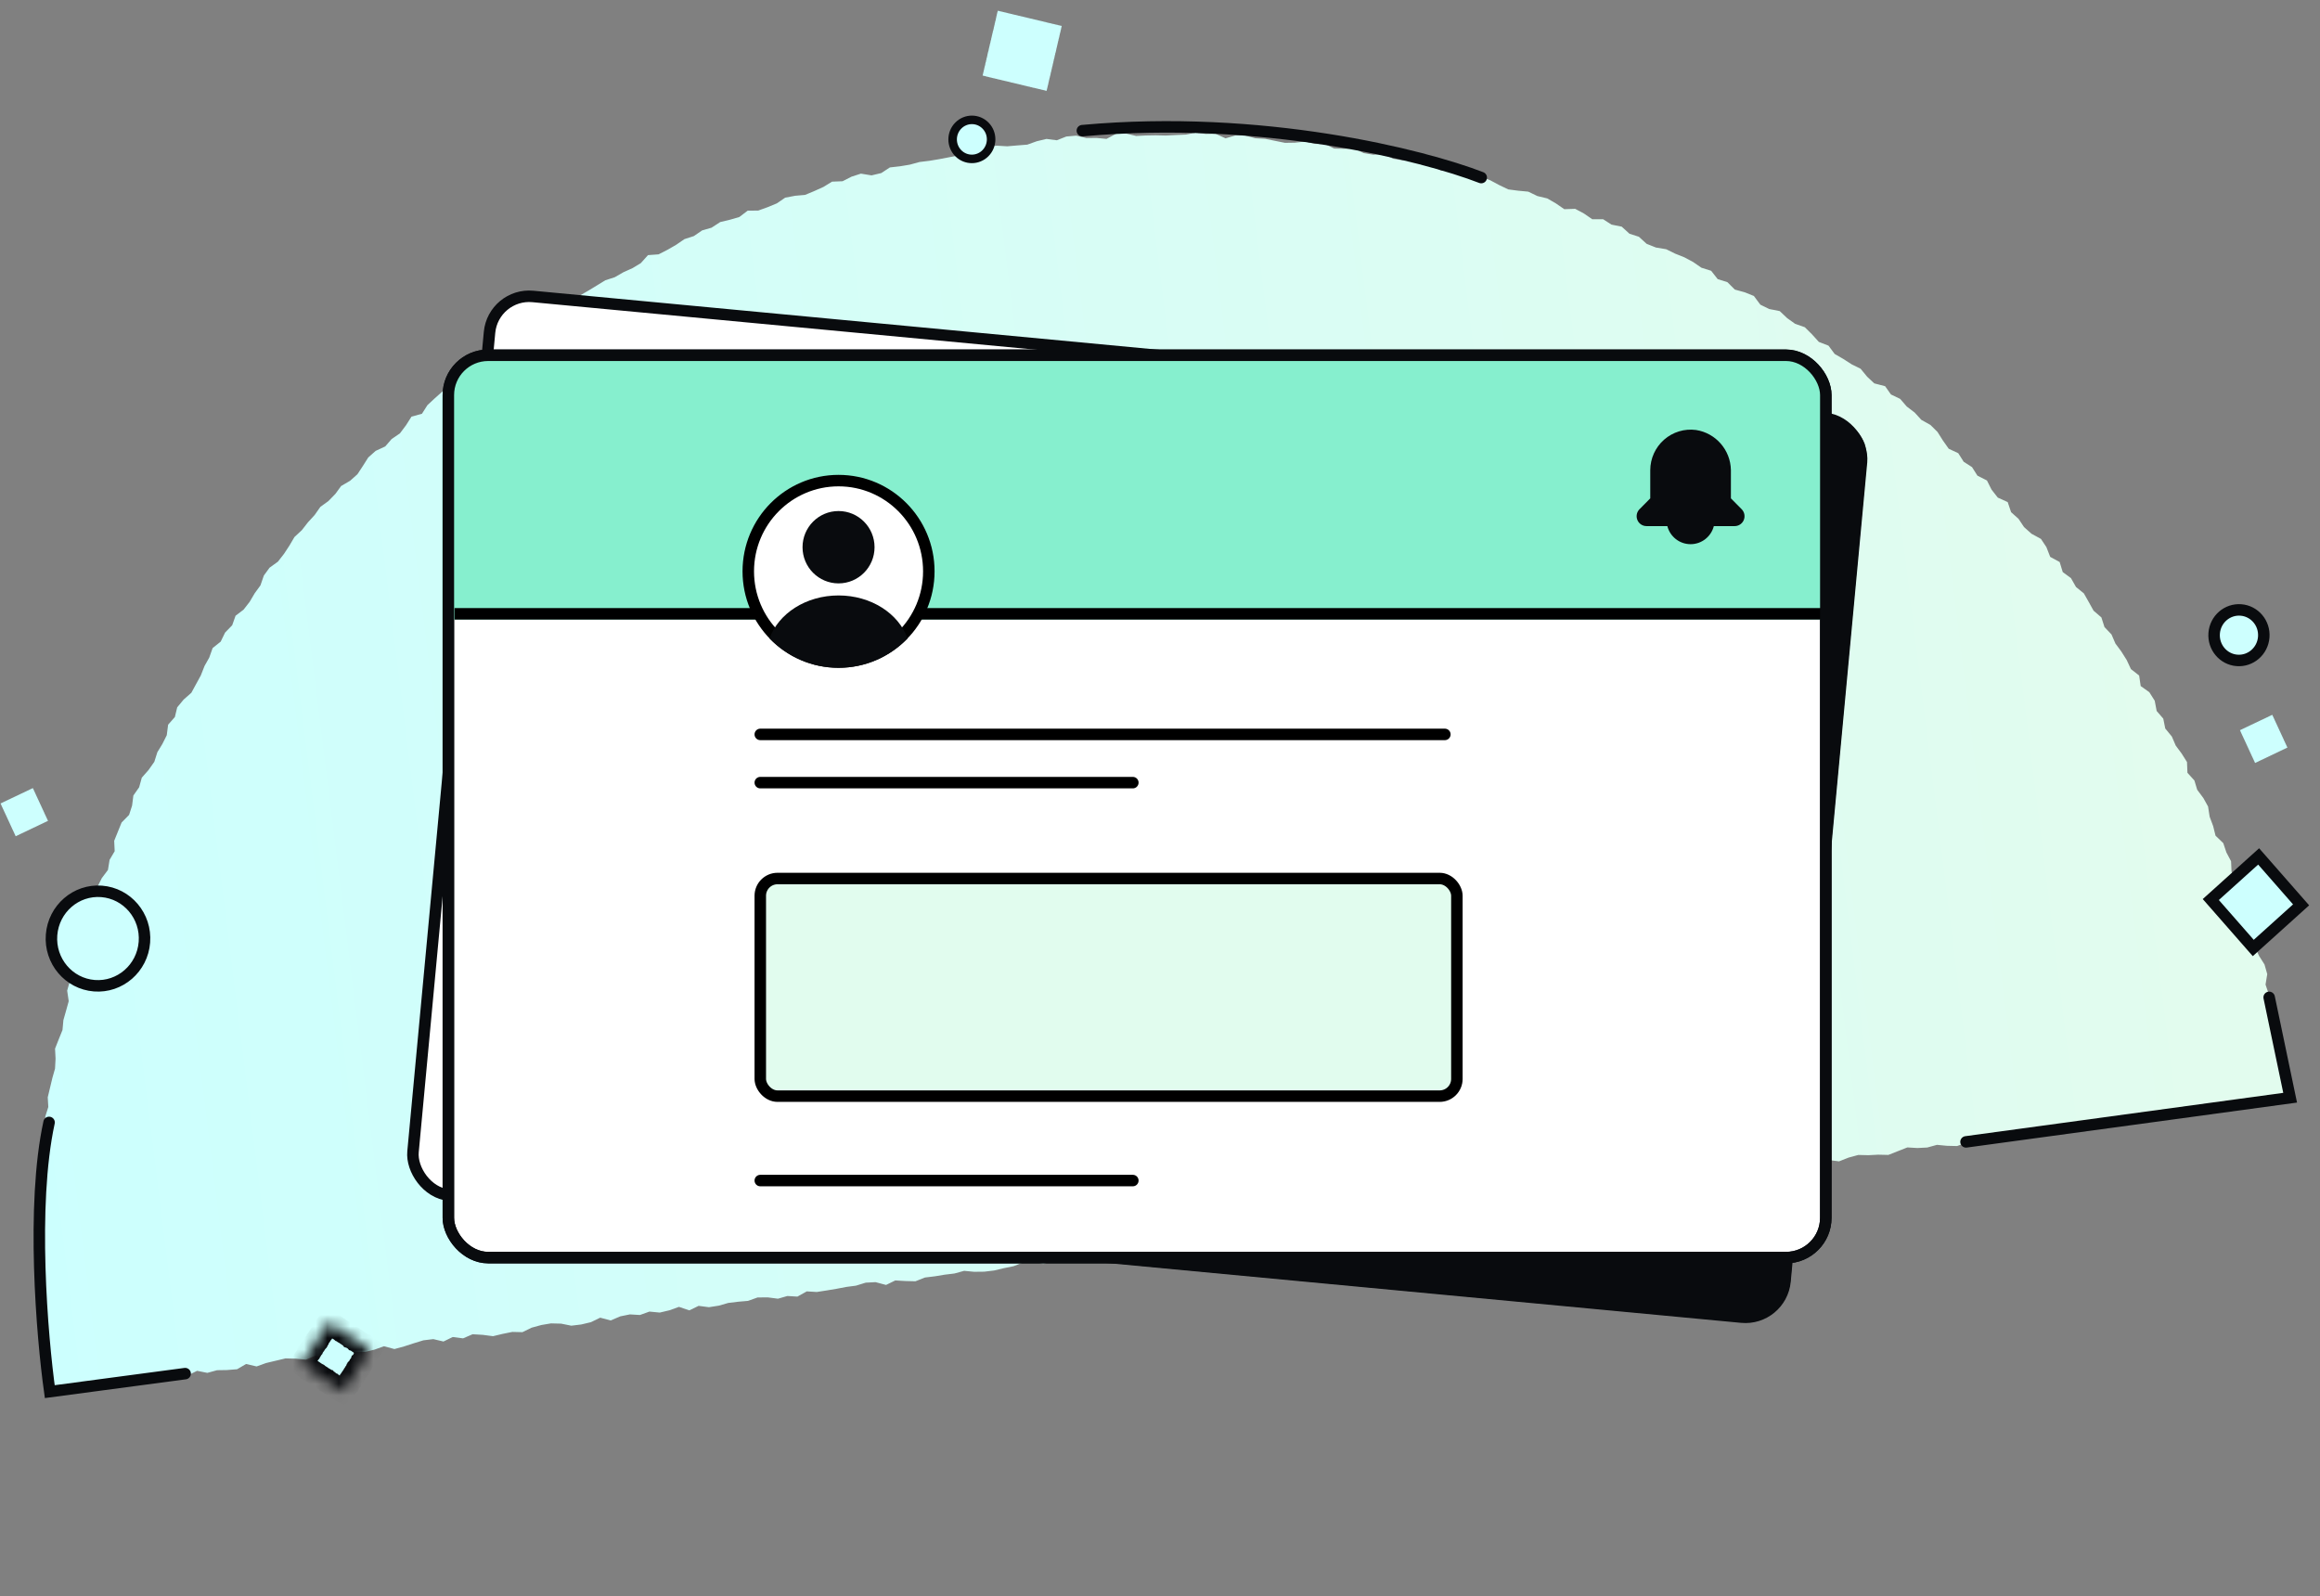 <svg width="202" height="139" viewBox="0 0 202 139" fill="none" xmlns="http://www.w3.org/2000/svg">
<rect x="0" y="0" width="202" height="139" fill="#808080" stroke="none"/>
<path d="M4.331 120.99L3.976 120.323L4.248 119.426L4.168 118.577L3.929 117.738L3.624 116.921L3.8 116.043L3.468 115.192L3.547 114.332L3.687 113.48L3.514 112.618L3.496 111.777L3.667 110.929L3.653 110.057L3.414 109.218L3.559 108.336L3.664 107.511L3.65 106.639L3.477 105.777L3.617 104.925L3.506 104.072L3.492 103.2L3.725 102.36L3.8 101.531L3.693 100.647L3.926 99.807L3.722 98.942L3.987 98.106L3.941 97.23L4.206 96.395L4.157 95.549L4.359 94.705L4.561 93.862L4.791 93.053L4.838 92.189L4.793 91.313L5.12 90.485L5.442 89.688L5.52 88.828L5.75 88.019L5.983 87.18L5.849 86.261L6.079 85.452L6.676 84.722L6.785 83.866L6.775 82.963L6.942 82.146L7.509 81.412L7.378 80.463L8.003 79.767L7.992 78.865L8.404 78.11L8.486 77.22L8.866 76.462L9.398 75.754L9.542 74.871L9.985 74.121L9.943 73.215L10.265 72.418L10.588 71.621L11.239 70.96L11.5 70.154L11.613 69.268L12.114 68.556L12.347 67.717L12.936 67.048L13.437 66.336L13.701 65.5L14.139 64.781L14.52 64.022L14.637 63.105L15.226 62.436L15.429 61.593L15.987 60.919L16.662 60.324L17.073 59.569L17.484 58.815L17.811 57.987L18.218 57.264L18.514 56.432L19.215 55.871L19.599 55.082L20.216 54.447L20.511 53.616L21.209 53.085L21.736 52.408L22.178 51.658L22.675 50.977L22.974 50.114L23.471 49.433L24.199 48.907L24.726 48.23L25.196 47.514L25.638 46.763L26.282 46.164L26.809 45.486L27.394 44.848L27.895 44.136L28.588 43.636L29.205 43.002L29.701 42.321L30.484 41.863L31.123 41.294L31.593 40.578L32.066 39.832L32.706 39.263L33.542 38.874L34.097 38.232L34.821 37.736L35.353 37.028L35.826 36.282L36.74 36.028L37.213 35.282L37.857 34.682L38.496 34.113L39.275 33.686L40.05 33.289L40.662 32.686L41.302 32.116L41.833 31.409L42.743 31.185L43.305 30.482L43.891 29.843L44.801 29.62L45.549 29.189L46.188 28.62L46.936 28.189L47.66 27.693L48.327 27.158L49.021 26.658L49.687 26.123L50.493 25.731L51.241 25.3L51.958 24.865L52.709 24.404L53.53 24.138L54.278 23.707L55.08 23.345L55.797 22.91L56.421 22.215L57.342 22.148L58.117 21.752L58.865 21.321L59.589 20.825L60.41 20.559L61.135 20.063L61.952 19.828L62.708 19.336L63.552 19.135L64.369 18.899L65.102 18.342L66.015 18.337L66.84 18.04L67.638 17.709L68.363 17.213L69.234 17.047L70.094 16.972L70.891 16.641L71.693 16.279L72.445 15.818L73.362 15.782L74.137 15.386L74.958 15.12L75.883 15.271L76.728 15.071L77.483 14.579L78.378 14.477L79.214 14.338L80.062 14.107L80.925 14.001L81.762 13.862L82.633 13.695L83.474 13.525L84.314 13.355L85.177 13.25L85.968 12.731L86.823 12.687L87.698 12.739L88.558 12.665L89.448 12.594L90.273 12.298L91.117 12.097L92.015 12.214L92.844 11.887L93.704 11.812L94.59 12.021L95.473 12.011L96.344 12.094L97.188 11.644L98.04 11.631L98.926 11.84L99.782 11.796L100.633 11.782L101.512 11.803L102.368 11.759L103.254 11.72L104.126 11.553L104.993 11.666L105.844 11.653L106.707 12.045L107.59 11.787L108.438 11.804L109.289 12.039L110.164 12.091L111.023 12.265L111.882 12.439L112.734 12.426L113.629 12.325L114.484 12.529L115.363 12.55L116.163 12.934L117.042 12.956L117.925 12.946L118.726 13.33L119.589 13.474L120.479 13.403L121.276 13.818L122.139 13.961L123.014 14.013L123.885 14.095L124.694 14.418L125.487 14.863L126.416 14.736L127.178 15.177L128.03 15.412L128.947 15.376L129.756 15.699L130.522 16.109L131.323 16.493L132.19 16.606L133.06 16.688L133.861 17.072L134.717 17.277L135.479 17.718L136.202 18.216L137.15 18.184L137.916 18.595L138.64 19.093L139.584 19.091L140.311 19.559L141.202 19.737L141.878 20.354L142.695 20.615L143.371 21.232L144.18 21.554L145.074 21.702L145.844 22.082L146.653 22.405L147.419 22.815L148.142 23.313L148.989 23.579L149.557 24.305L150.405 24.571L151.047 25.214L151.898 25.449L152.707 25.772L153.271 26.529L154.041 26.909L154.962 27.091L155.608 27.703L156.3 28.198L157.143 28.494L157.758 29.102L158.365 29.772L159.205 30.099L159.742 30.821L160.504 31.262L161.231 31.73L162.001 32.11L162.573 32.806L163.192 33.383L164.136 33.63L164.642 34.349L165.443 34.733L166.019 35.398L166.707 35.923L167.287 36.558L168.08 37.003L168.695 37.611L169.166 38.356L169.672 39.075L170.504 39.463L170.975 40.208L171.702 40.675L172.174 41.42L173.002 41.839L173.403 42.637L173.944 43.329L174.807 43.721L175.104 44.599L175.753 45.18L176.229 45.895L176.878 46.476L177.702 46.926L178.177 47.64L178.509 48.491L179.333 48.94L179.599 49.814L180.319 50.343L180.755 51.114L181.439 51.669L181.876 52.441L182.285 53.178L182.966 53.764L183.236 54.607L183.846 55.245L184.186 56.035L184.696 56.723L185.167 57.468L185.538 58.263L186.253 58.822L186.388 59.74L187.138 60.273L187.609 61.018L187.778 61.91L188.354 62.576L188.527 63.437L189.099 64.133L189.439 64.923L189.949 65.611L190.42 66.356L190.458 67.293L191.065 67.963L191.308 68.771L191.845 69.493L192.254 70.23L192.392 71.118L192.697 71.935L192.905 72.77L193.578 73.417L193.851 74.23L194.257 74.997L194.298 75.903L194.669 76.698L195.175 77.416L195.286 78.269L195.494 79.105L195.702 79.939L196.138 80.711L196.346 81.546L196.326 82.445L196.696 83.239L197.168 83.984L197.407 84.823L197.258 85.735L197.532 86.548L197.709 87.379L198.238 88.162L198.094 89.045L198.333 89.884L198.606 90.696L198.718 91.55L199.053 92.37L198.878 93.249L199.372 94.059L199.483 94.912L199.382 95.707L198.557 95.755L197.72 96.143L196.861 96.218L196.017 96.419L195.138 96.397L194.309 96.476L193.438 96.642L192.559 96.621L191.761 96.952L190.844 96.74L190.019 97.036L189.164 97.08L188.304 97.154L187.452 97.416L186.62 97.525L185.698 97.343L184.9 97.675L184.037 97.78L183.208 98.107L182.303 97.802L181.512 98.321L180.61 98.235L179.751 98.309L178.914 98.449L178.051 98.554L177.18 98.472L176.374 98.864L175.476 98.747L174.613 98.852L173.753 98.927L172.963 99.445L172.084 99.424L171.225 99.498L170.4 99.795L169.521 99.774L168.65 99.691L167.802 99.923L166.946 99.967L166.071 99.915L165.242 100.242L164.414 100.569L163.535 100.548L162.679 100.592L161.8 100.571L160.952 100.802L160.123 101.129L159.256 101.016L158.427 101.343L157.549 101.322L156.712 101.462L155.849 101.567L154.989 101.641L154.145 101.842L153.278 101.978L152.441 102.118L151.578 102.223L150.669 101.949L149.828 102.119L149.003 102.416L148.159 102.617L147.246 102.373L146.432 102.827L145.588 102.779L144.713 102.976L143.854 103.05L142.983 102.968L142.169 103.421L141.298 103.339L140.439 103.413L139.575 103.519L138.712 103.624L137.871 103.794L137.001 103.712L136.179 104.226L135.308 104.144L134.41 104.027L133.566 104.228L132.73 104.367L131.847 104.377L131.037 104.8L130.151 104.591L129.311 104.761L128.424 104.801L127.618 105.193L126.74 105.172L125.938 105.534L125.044 105.386L124.211 105.744L123.336 105.692L122.461 105.64L121.606 105.684L120.773 106.042L119.909 106.147L119.061 106.379L118.194 106.266L117.315 106.244L116.498 106.728L115.589 106.455L114.748 106.625L113.927 106.891L113.041 106.931L112.196 107.132L111.375 107.398L110.489 107.189L109.637 107.451L108.797 107.621L107.903 107.474L107.059 107.674L106.21 107.906L105.363 107.889L104.472 107.959L103.651 108.225L102.83 108.491L101.943 108.531L101.103 108.701L100.205 108.584L99.365 108.755L98.49 108.703L97.626 108.808L96.821 109.2L95.973 109.432L95.059 109.188L94.25 109.611L93.394 109.655L92.554 109.825L91.675 109.804L90.823 110.066L89.914 109.792L89.077 109.932L88.248 110.259L87.408 110.429L86.564 110.63L85.7 110.735L84.818 110.745L83.947 110.662L83.099 110.894L82.235 110.999L81.399 111.138L80.535 111.243L79.707 111.571L78.828 111.549L77.953 111.498L77.147 111.89L76.234 111.647L75.378 111.691L74.526 111.953L73.694 112.062L72.822 112.228L71.986 112.368L71.119 112.503L70.244 112.451L69.43 112.905L68.555 112.853L67.738 113.088L66.84 112.972L65.958 112.981L65.133 113.277L64.273 113.352L63.41 113.457L62.593 113.692L61.725 113.828L60.827 113.711L60.021 114.103L59.116 113.799L58.291 114.096L57.447 114.296L56.545 114.21L55.72 114.507L54.845 114.455L54.005 114.625L53.172 114.983L52.259 114.74L51.453 115.132L50.609 115.333L49.745 115.438L48.855 115.26L47.976 115.238L47.14 115.378L46.292 115.61L45.486 116.002L44.607 115.981L43.767 116.151L42.923 116.352L42.025 116.235L41.15 116.183L40.317 116.541L39.419 116.424L38.613 116.816L37.727 116.607L36.864 116.712L36.012 116.974L35.191 117.24L34.343 117.472L33.429 117.228L32.604 117.525L31.76 117.726L30.908 117.739L30.01 117.622L29.143 117.758L28.333 118.181L27.435 118.064L26.637 118.395L25.735 118.309L24.857 118.287L24.012 118.488L23.168 118.689L22.343 118.986L21.426 118.773L20.643 119.23L19.753 119.301L18.901 119.314L18.053 119.546L17.163 119.368L16.357 119.76L15.44 119.547L14.584 119.591L13.752 119.949L12.9 120.211L12.063 120.35L11.184 120.329L10.286 120.212L9.465 120.478L8.583 120.488L7.742 120.658L6.86 120.667L6.012 120.899L5.163 121.13L4.331 120.99Z" fill="url(#paint0_linear_3119_27767)"/>
<rect x="-0.451" y="-0.545" width="119.938" height="78.57" rx="3.467" transform="matrix(0.996 0.094 -0.093 0.996 43.344 26.074)" fill="white" stroke="#090B0E"/>
<mask id="path-3-outside-1_3119_27767" maskUnits="userSpaceOnUse" x="41.708" y="36.15" width="121" height="79" fill="black">
<rect fill="white" x="41.708" y="36.15" width="121" height="79"/>
<path fill-rule="evenodd" clip-rule="evenodd" d="M161.424 39.001C161.531 39.357 161.573 39.739 161.536 40.131L154.889 111.458C154.737 113.09 153.291 114.288 151.659 114.134L42.708 103.882V40.117C42.708 38.479 44.036 37.15 45.675 37.15H158.674C159.918 37.15 160.983 37.916 161.424 39.001Z"/>
</mask>
<path fill-rule="evenodd" clip-rule="evenodd" d="M161.424 39.001C161.531 39.357 161.573 39.739 161.536 40.131L154.889 111.458C154.737 113.09 153.291 114.288 151.659 114.134L42.708 103.882V40.117C42.708 38.479 44.036 37.15 45.675 37.15H158.674C159.918 37.15 160.983 37.916 161.424 39.001Z" fill="#090B0E"/>
<path d="M161.424 39.001L162.381 38.713L162.368 38.668L162.35 38.624L161.424 39.001ZM161.536 40.131L160.54 40.038L160.54 40.038L161.536 40.131ZM154.889 111.458L155.884 111.551L155.884 111.551L154.889 111.458ZM151.659 114.134L151.566 115.13L151.659 114.134ZM42.708 103.882H41.708V104.793L42.614 104.878L42.708 103.882ZM160.466 39.289C160.537 39.524 160.565 39.776 160.54 40.038L162.532 40.224C162.58 39.701 162.525 39.19 162.381 38.713L160.466 39.289ZM160.54 40.038L153.893 111.365L155.884 111.551L162.532 40.224L160.54 40.038ZM153.893 111.365C153.792 112.447 152.834 113.24 151.753 113.139L151.566 115.13C153.747 115.335 155.681 113.733 155.884 111.551L153.893 111.365ZM151.753 113.139L42.801 102.887L42.614 104.878L151.566 115.13L151.753 113.139ZM43.708 103.882V40.117H41.708V103.882H43.708ZM43.708 40.117C43.708 39.031 44.589 38.15 45.675 38.15V36.15C43.484 36.15 41.708 37.927 41.708 40.117H43.708ZM45.675 38.15H158.674V36.15H45.675V38.15ZM158.674 38.15C159.497 38.15 160.204 38.656 160.497 39.377L162.35 38.624C161.761 37.175 160.338 36.15 158.674 36.15V38.15Z" fill="#090B0E" mask="url(#path-3-outside-1_3119_27767)"/>
<rect x="39.038" y="30.936" width="119.933" height="78.573" rx="3.467" fill="white" stroke="#090B0E"/>
<path d="M38.528 34.85C38.528 32.641 40.319 30.85 42.528 30.85H154.697C156.906 30.85 158.697 32.641 158.697 34.85V53.95H38.528V34.85Z" fill="#86EFCE"/>
<path fill-rule="evenodd" clip-rule="evenodd" d="M147.668 37.442C149.395 37.709 150.674 39.185 150.708 40.929L150.708 43.396L151.649 44.346C151.89 44.593 151.961 44.961 151.829 45.281C151.707 45.575 151.434 45.776 151.122 45.807L151.043 45.811L149.222 45.811C148.99 46.717 148.171 47.386 147.197 47.386C146.224 47.386 145.405 46.717 145.173 45.811L143.352 45.811C143.008 45.809 142.698 45.6 142.566 45.281C142.444 44.986 142.495 44.649 142.693 44.405L142.746 44.346L143.686 43.396V40.944C143.688 39.926 144.126 38.959 144.889 38.288C145.651 37.618 146.663 37.309 147.668 37.442Z" fill="#090B0E"/>
<path d="M200.354 78.793L196.189 82.548L192.492 78.329L196.657 74.575L200.354 78.793Z" fill="#CDFFFE" stroke="#090B0E"/>
<path d="M16.12 119.612L4.334 121.18C3.66 116.367 2.704 104.94 4.273 97.738" stroke="#090B0E" stroke-linecap="round"/>
<path d="M128.97 15.463C123.922 13.505 109.909 9.948 94.239 11.377" stroke="#090B0E" stroke-linecap="round"/>
<path d="M197.574 86.849L199.4 95.586L171.18 99.432" stroke="#090B0E" stroke-linecap="round"/>
<path d="M4.489 81.41C4.666 79.135 6.624 77.445 8.85 77.619C11.076 77.794 12.75 79.768 12.574 82.043C12.398 84.318 10.439 86.008 8.213 85.834C5.987 85.659 4.313 83.685 4.489 81.41Z" fill="#CDFFFE" stroke="#090B0E"/>
<mask id="path-13-inside-2_3119_27767" fill="white">
<path d="M26.268 118.793L26.288 118.805L26.309 118.82L26.328 118.838L26.351 118.849L26.368 118.869L26.392 118.882L26.414 118.894L26.434 118.912L26.457 118.924L26.477 118.941L26.502 118.949L26.522 118.964L26.541 118.983L26.563 118.996L26.586 119.009L26.607 119.024L26.629 119.036L26.653 119.046L26.671 119.066L26.695 119.076L26.715 119.092L26.737 119.106L26.761 119.117L26.782 119.131L26.803 119.145L26.826 119.16L26.841 119.183L26.866 119.191L26.885 119.21L26.91 119.219L26.93 119.234L26.951 119.25L26.975 119.26L26.991 119.282L27.017 119.29L27.038 119.303L27.061 119.318L27.079 119.337L27.104 119.346L27.126 119.359L27.144 119.378L27.168 119.389L27.189 119.403L27.206 119.423L27.232 119.432L27.254 119.445L27.276 119.458L27.297 119.475L27.319 119.488L27.34 119.502L27.361 119.517L27.382 119.531L27.401 119.55L27.422 119.566L27.444 119.578L27.465 119.594L27.489 119.605L27.51 119.619L27.534 119.631L27.55 119.653L27.571 119.667L27.593 119.679L27.619 119.688L27.639 119.705L27.657 119.724L27.682 119.733L27.7 119.752L27.727 119.759L27.749 119.772L27.764 119.795L27.788 119.805L27.808 119.823L27.833 119.831L27.855 119.843L27.876 119.86L27.899 119.872L27.916 119.892L27.939 119.904L27.959 119.922L27.982 119.933L28.004 119.947L28.026 119.96L28.049 119.972L28.068 119.99L28.09 120.004L28.11 120.019L28.13 120.037L28.155 120.046L28.174 120.064L28.195 120.078L28.217 120.091L28.242 120.1L28.261 120.119L28.282 120.133L28.302 120.149L28.325 120.16L28.346 120.177L28.369 120.189L28.387 120.208L28.414 120.214L28.431 120.235L28.458 120.242L28.478 120.257L28.498 120.274L28.521 120.285L28.538 120.307L28.561 120.318L28.58 120.336L28.602 120.35L28.626 120.361L28.644 120.379L28.669 120.39L28.689 120.406L28.709 120.422L28.733 120.432L28.755 120.445L28.777 120.459L28.797 120.474L28.822 120.484L28.84 120.504L28.864 120.513L28.887 120.527L28.903 120.549L28.925 120.562L28.946 120.578L28.967 120.592L28.994 120.598L29.016 120.613L29.032 120.634L29.054 120.648L29.079 120.657L29.101 120.669L29.123 120.684L29.139 120.707L29.163 120.716L29.184 120.733L29.203 120.749L29.228 120.76L29.252 120.77L29.271 120.786L29.292 120.802L29.316 120.812L29.336 120.829L29.354 120.85L29.382 120.855L29.401 120.871L29.419 120.891L29.442 120.902L29.461 120.92L29.488 120.926L29.505 120.948L29.531 120.956L29.553 120.97L29.571 120.987L29.591 121.005L29.615 121.016L29.635 121.032L29.66 121.041L29.679 121.06L29.7 121.074L29.722 121.089L29.745 121.099L29.766 121.116L29.786 121.133L29.81 121.143L29.83 121.16L29.85 121.176L29.873 121.186L29.884 121.164L29.902 121.144L29.912 121.12L29.931 121.102L29.94 121.076L29.956 121.055L29.969 121.033L29.985 121.012L29.999 120.991L30.016 120.971L30.028 120.948L30.047 120.929L30.056 120.904L30.067 120.88L30.087 120.863L30.1 120.84L30.115 120.819L30.127 120.796L30.145 120.776L30.159 120.756L30.167 120.729L30.185 120.71L30.197 120.688L30.211 120.665L30.225 120.644L30.241 120.623L30.256 120.602L30.269 120.579L30.285 120.559L30.291 120.531L30.313 120.515L30.322 120.49L30.335 120.468L30.354 120.45L30.363 120.424L30.38 120.404L30.389 120.379L30.408 120.36L30.423 120.34L30.439 120.319L30.451 120.296L30.465 120.273L30.474 120.249L30.494 120.23L30.506 120.208L30.517 120.185L30.538 120.167L30.545 120.14L30.561 120.119L30.574 120.098L30.594 120.079L30.603 120.055L30.62 120.034L30.634 120.013L30.643 119.988L30.66 119.968L30.675 119.948L30.687 119.923L30.704 119.905L30.716 119.88L30.728 119.857L30.743 119.837L30.757 119.814L30.769 119.791L30.789 119.774L30.799 119.749L30.813 119.727L30.826 119.705L30.838 119.682L30.856 119.663L30.874 119.643L30.883 119.618L30.895 119.595L30.916 119.578L30.929 119.555L30.942 119.533L30.955 119.511L30.973 119.491L30.983 119.467L30.994 119.443L31.008 119.421L31.026 119.401L31.04 119.38L31.049 119.355L31.07 119.338L31.079 119.313L31.092 119.29L31.113 119.272L31.12 119.247L31.136 119.226L31.153 119.206L31.163 119.181L31.183 119.164L31.188 119.137L31.207 119.118L31.227 119.1L31.233 119.073L31.247 119.051L31.26 119.028L31.28 119.01L31.292 118.987L31.304 118.965L31.317 118.942L31.338 118.925L31.346 118.9L31.364 118.88L31.374 118.856L31.389 118.834L31.404 118.814L31.419 118.792L31.436 118.772L31.446 118.748L31.46 118.726L31.476 118.705L31.484 118.679L31.507 118.663L31.517 118.639L31.53 118.618L31.547 118.598L31.562 118.575L31.57 118.55L31.587 118.531L31.599 118.507L31.611 118.484L31.632 118.467L31.648 118.445L31.653 118.419L31.666 118.396L31.689 118.38L31.697 118.354L31.718 118.337L31.732 118.315L31.745 118.292L31.758 118.27L31.765 118.243L31.782 118.223L31.799 118.204L31.811 118.18L31.825 118.159L31.839 118.137L31.851 118.113L31.871 118.096L31.883 118.073L31.892 118.048L31.907 118.026L31.922 118.005L31.938 117.985L31.956 117.965L31.962 117.938L31.977 117.917L31.993 117.896L32.008 117.875L32.019 117.851L32.039 117.833L32.052 117.811L32.062 117.787L32.08 117.767L32.088 117.742L32.103 117.72L32.121 117.7L32.134 117.678L32.146 117.655L32.161 117.634L32.181 117.616L32.193 117.593L32.205 117.569L32.219 117.548L32.237 117.525L32.213 117.512L32.19 117.498L32.171 117.482L32.148 117.469L32.127 117.455L32.105 117.44L32.085 117.425L32.063 117.411L32.042 117.396L32.019 117.385L31.998 117.368L31.978 117.354L31.958 117.336L31.933 117.328L31.913 117.31L31.892 117.296L31.871 117.28L31.85 117.266L31.828 117.251L31.803 117.245L31.783 117.228L31.761 117.215L31.744 117.194L31.716 117.189L31.698 117.168L31.677 117.155L31.655 117.14L31.63 117.131L31.61 117.117L31.589 117.1L31.572 117.08L31.545 117.073L31.523 117.06L31.506 117.039L31.484 117.025L31.461 117.014L31.442 116.997L31.417 116.988L31.399 116.968L31.377 116.954L31.356 116.939L31.334 116.927L31.314 116.909L31.292 116.895L31.266 116.887L31.244 116.875L31.224 116.857L31.203 116.843L31.183 116.828L31.163 116.81L31.14 116.799L31.119 116.784L31.096 116.772L31.077 116.754L31.055 116.741L31.032 116.728L31.01 116.715L30.99 116.698L30.97 116.683L30.943 116.676L30.925 116.656L30.9 116.648L30.88 116.63L30.863 116.611L30.842 116.596L30.818 116.585L30.797 116.569L30.775 116.557L30.752 116.545L30.729 116.532L30.711 116.512L30.689 116.499L30.668 116.483L30.648 116.468L30.625 116.457L30.599 116.449L30.584 116.426L30.56 116.413L30.534 116.406L30.515 116.389L30.492 116.376L30.471 116.362L30.451 116.345L30.43 116.331L30.412 116.312L30.39 116.299L30.365 116.289L30.345 116.272L30.325 116.256L30.299 116.247L30.277 116.234L30.256 116.22L30.238 116.201L30.218 116.184L30.195 116.172L30.171 116.162L30.149 116.148L30.128 116.133L30.111 116.113L30.088 116.101L30.065 116.088L30.047 116.07L30.023 116.059L30.004 116.041L29.981 116.03L29.958 116.016L29.939 116L29.914 115.991L29.894 115.974L29.871 115.963L29.85 115.947L29.829 115.933L29.81 115.914L29.785 115.905L29.767 115.885L29.744 115.874L29.72 115.864L29.701 115.845L29.678 115.832L29.659 115.816L29.634 115.806L29.614 115.79L29.593 115.774L29.571 115.761L29.547 115.75L29.528 115.732L29.508 115.715L29.483 115.706L29.462 115.692L29.443 115.674L29.422 115.66L29.401 115.644L29.375 115.636L29.354 115.622L29.334 115.606L29.312 115.59L29.291 115.576L29.27 115.561L29.251 115.544L29.227 115.532L29.209 115.514L29.183 115.507L29.161 115.492L29.141 115.475L29.121 115.46L29.097 115.449L29.075 115.434L29.055 115.42L29.031 115.408L29.013 115.388L28.989 115.378L28.971 115.358L28.948 115.347L28.926 115.334L28.907 115.316L28.881 115.308L28.863 115.288L28.84 115.276L28.817 115.263L28.8 115.243L28.773 115.237L28.752 115.222L28.734 115.202L28.708 115.194L28.689 115.176L28.668 115.162L28.646 115.147L28.626 115.138L28.608 115.152L28.593 115.174L28.585 115.2L28.573 115.222L28.55 115.238L28.536 115.26L28.53 115.287L28.514 115.307L28.501 115.33L28.482 115.348L28.466 115.37L28.454 115.392L28.439 115.413L28.431 115.44L28.41 115.457L28.402 115.483L28.387 115.503L28.372 115.525L28.358 115.546L28.34 115.565L28.331 115.591L28.314 115.61L28.3 115.632L28.292 115.658L28.278 115.679L28.263 115.701L28.242 115.718L28.234 115.744L28.217 115.763L28.204 115.786L28.188 115.806L28.174 115.829L28.165 115.854L28.15 115.874L28.138 115.898L28.12 115.916L28.108 115.94L28.094 115.961L28.079 115.984L28.066 116.005L28.047 116.024L28.032 116.044L28.023 116.07L28.005 116.089L27.99 116.111L27.983 116.136L27.969 116.158L27.947 116.175L27.936 116.199L27.919 116.219L27.908 116.242L27.892 116.264L27.881 116.287L27.863 116.306L27.849 116.328L27.84 116.352L27.825 116.375L27.811 116.396L27.797 116.418L27.781 116.438L27.767 116.46L27.756 116.484L27.744 116.507L27.722 116.523L27.708 116.546L27.695 116.567L27.688 116.594L27.67 116.614L27.657 116.636L27.642 116.658L27.627 116.678L27.61 116.699L27.603 116.725L27.583 116.743L27.575 116.769L27.554 116.786L27.543 116.809L27.527 116.829L27.517 116.855L27.499 116.873L27.486 116.896L27.475 116.919L27.461 116.941L27.442 116.96L27.436 116.987L27.42 117.008L27.4 117.026L27.39 117.05L27.379 117.074L27.361 117.093L27.346 117.114L27.334 117.137L27.317 117.157L27.301 117.177L27.292 117.203L27.279 117.225L27.264 117.245L27.25 117.268L27.232 117.287L27.221 117.311L27.209 117.333L27.192 117.354L27.176 117.374L27.16 117.395L27.154 117.422L27.137 117.441L27.124 117.464L27.104 117.482L27.094 117.507L27.083 117.53L27.064 117.548L27.055 117.574L27.04 117.595L27.026 117.617L27.014 117.64L26.993 117.657L26.985 117.682L26.969 117.704L26.951 117.723L26.94 117.746L26.928 117.769L26.908 117.787L26.902 117.815L26.884 117.835L26.869 117.855L26.857 117.878L26.845 117.902L26.832 117.923L26.817 117.945L26.803 117.966L26.783 117.985L26.767 118.006L26.759 118.031L26.746 118.053L26.733 118.077L26.711 118.093L26.699 118.116L26.69 118.141L26.675 118.162L26.661 118.184L26.645 118.205L26.634 118.228L26.617 118.249L26.598 118.268L26.585 118.289L26.576 118.315L26.562 118.337L26.542 118.355L26.533 118.38L26.516 118.399L26.508 118.424L26.488 118.443L26.479 118.467L26.462 118.488L26.448 118.511L26.433 118.531L26.422 118.554L26.405 118.575L26.39 118.597L26.38 118.621L26.367 118.643L26.352 118.665L26.336 118.686L26.318 118.704L26.31 118.73L26.293 118.75L26.278 118.771L26.268 118.793Z"/>
</mask>
<path d="M26.268 118.793L26.288 118.805L26.309 118.82L26.328 118.838L26.351 118.849L26.368 118.869L26.392 118.882L26.414 118.894L26.434 118.912L26.457 118.924L26.477 118.941L26.502 118.949L26.522 118.964L26.541 118.983L26.563 118.996L26.586 119.009L26.607 119.024L26.629 119.036L26.653 119.046L26.671 119.066L26.695 119.076L26.715 119.092L26.737 119.106L26.761 119.117L26.782 119.131L26.803 119.145L26.826 119.16L26.841 119.183L26.866 119.191L26.885 119.21L26.91 119.219L26.93 119.234L26.951 119.25L26.975 119.26L26.991 119.282L27.017 119.29L27.038 119.303L27.061 119.318L27.079 119.337L27.104 119.346L27.126 119.359L27.144 119.378L27.168 119.389L27.189 119.403L27.206 119.423L27.232 119.432L27.254 119.445L27.276 119.458L27.297 119.475L27.319 119.488L27.34 119.502L27.361 119.517L27.382 119.531L27.401 119.55L27.422 119.566L27.444 119.578L27.465 119.594L27.489 119.605L27.51 119.619L27.534 119.631L27.55 119.653L27.571 119.667L27.593 119.679L27.619 119.688L27.639 119.705L27.657 119.724L27.682 119.733L27.7 119.752L27.727 119.759L27.749 119.772L27.764 119.795L27.788 119.805L27.808 119.823L27.833 119.831L27.855 119.843L27.876 119.86L27.899 119.872L27.916 119.892L27.939 119.904L27.959 119.922L27.982 119.933L28.004 119.947L28.026 119.96L28.049 119.972L28.068 119.99L28.09 120.004L28.11 120.019L28.13 120.037L28.155 120.046L28.174 120.064L28.195 120.078L28.217 120.091L28.242 120.1L28.261 120.119L28.282 120.133L28.302 120.149L28.325 120.16L28.346 120.177L28.369 120.189L28.387 120.208L28.414 120.214L28.431 120.235L28.458 120.242L28.478 120.257L28.498 120.274L28.521 120.285L28.538 120.307L28.561 120.318L28.58 120.336L28.602 120.35L28.626 120.361L28.644 120.379L28.669 120.39L28.689 120.406L28.709 120.422L28.733 120.432L28.755 120.445L28.777 120.459L28.797 120.474L28.822 120.484L28.84 120.504L28.864 120.513L28.887 120.527L28.903 120.549L28.925 120.562L28.946 120.578L28.967 120.592L28.994 120.598L29.016 120.613L29.032 120.634L29.054 120.648L29.079 120.657L29.101 120.669L29.123 120.684L29.139 120.707L29.163 120.716L29.184 120.733L29.203 120.749L29.228 120.76L29.252 120.77L29.271 120.786L29.292 120.802L29.316 120.812L29.336 120.829L29.354 120.85L29.382 120.855L29.401 120.871L29.419 120.891L29.442 120.902L29.461 120.92L29.488 120.926L29.505 120.948L29.531 120.956L29.553 120.97L29.571 120.987L29.591 121.005L29.615 121.016L29.635 121.032L29.66 121.041L29.679 121.06L29.7 121.074L29.722 121.089L29.745 121.099L29.766 121.116L29.786 121.133L29.81 121.143L29.83 121.16L29.85 121.176L29.873 121.186L29.884 121.164L29.902 121.144L29.912 121.12L29.931 121.102L29.94 121.076L29.956 121.055L29.969 121.033L29.985 121.012L29.999 120.991L30.016 120.971L30.028 120.948L30.047 120.929L30.056 120.904L30.067 120.88L30.087 120.863L30.1 120.84L30.115 120.819L30.127 120.796L30.145 120.776L30.159 120.756L30.167 120.729L30.185 120.71L30.197 120.688L30.211 120.665L30.225 120.644L30.241 120.623L30.256 120.602L30.269 120.579L30.285 120.559L30.291 120.531L30.313 120.515L30.322 120.49L30.335 120.468L30.354 120.45L30.363 120.424L30.38 120.404L30.389 120.379L30.408 120.36L30.423 120.34L30.439 120.319L30.451 120.296L30.465 120.273L30.474 120.249L30.494 120.23L30.506 120.208L30.517 120.185L30.538 120.167L30.545 120.14L30.561 120.119L30.574 120.098L30.594 120.079L30.603 120.055L30.62 120.034L30.634 120.013L30.643 119.988L30.66 119.968L30.675 119.948L30.687 119.923L30.704 119.905L30.716 119.88L30.728 119.857L30.743 119.837L30.757 119.814L30.769 119.791L30.789 119.774L30.799 119.749L30.813 119.727L30.826 119.705L30.838 119.682L30.856 119.663L30.874 119.643L30.883 119.618L30.895 119.595L30.916 119.578L30.929 119.555L30.942 119.533L30.955 119.511L30.973 119.491L30.983 119.467L30.994 119.443L31.008 119.421L31.026 119.401L31.04 119.38L31.049 119.355L31.07 119.338L31.079 119.313L31.092 119.29L31.113 119.272L31.12 119.247L31.136 119.226L31.153 119.206L31.163 119.181L31.183 119.164L31.188 119.137L31.207 119.118L31.227 119.1L31.233 119.073L31.247 119.051L31.26 119.028L31.28 119.01L31.292 118.987L31.304 118.965L31.317 118.942L31.338 118.925L31.346 118.9L31.364 118.88L31.374 118.856L31.389 118.834L31.404 118.814L31.419 118.792L31.436 118.772L31.446 118.748L31.46 118.726L31.476 118.705L31.484 118.679L31.507 118.663L31.517 118.639L31.53 118.618L31.547 118.598L31.562 118.575L31.57 118.55L31.587 118.531L31.599 118.507L31.611 118.484L31.632 118.467L31.648 118.445L31.653 118.419L31.666 118.396L31.689 118.38L31.697 118.354L31.718 118.337L31.732 118.315L31.745 118.292L31.758 118.27L31.765 118.243L31.782 118.223L31.799 118.204L31.811 118.18L31.825 118.159L31.839 118.137L31.851 118.113L31.871 118.096L31.883 118.073L31.892 118.048L31.907 118.026L31.922 118.005L31.938 117.985L31.956 117.965L31.962 117.938L31.977 117.917L31.993 117.896L32.008 117.875L32.019 117.851L32.039 117.833L32.052 117.811L32.062 117.787L32.08 117.767L32.088 117.742L32.103 117.72L32.121 117.7L32.134 117.678L32.146 117.655L32.161 117.634L32.181 117.616L32.193 117.593L32.205 117.569L32.219 117.548L32.237 117.525L32.213 117.512L32.19 117.498L32.171 117.482L32.148 117.469L32.127 117.455L32.105 117.44L32.085 117.425L32.063 117.411L32.042 117.396L32.019 117.385L31.998 117.368L31.978 117.354L31.958 117.336L31.933 117.328L31.913 117.31L31.892 117.296L31.871 117.28L31.85 117.266L31.828 117.251L31.803 117.245L31.783 117.228L31.761 117.215L31.744 117.194L31.716 117.189L31.698 117.168L31.677 117.155L31.655 117.14L31.63 117.131L31.61 117.117L31.589 117.1L31.572 117.08L31.545 117.073L31.523 117.06L31.506 117.039L31.484 117.025L31.461 117.014L31.442 116.997L31.417 116.988L31.399 116.968L31.377 116.954L31.356 116.939L31.334 116.927L31.314 116.909L31.292 116.895L31.266 116.887L31.244 116.875L31.224 116.857L31.203 116.843L31.183 116.828L31.163 116.81L31.14 116.799L31.119 116.784L31.096 116.772L31.077 116.754L31.055 116.741L31.032 116.728L31.01 116.715L30.99 116.698L30.97 116.683L30.943 116.676L30.925 116.656L30.9 116.648L30.88 116.63L30.863 116.611L30.842 116.596L30.818 116.585L30.797 116.569L30.775 116.557L30.752 116.545L30.729 116.532L30.711 116.512L30.689 116.499L30.668 116.483L30.648 116.468L30.625 116.457L30.599 116.449L30.584 116.426L30.56 116.413L30.534 116.406L30.515 116.389L30.492 116.376L30.471 116.362L30.451 116.345L30.43 116.331L30.412 116.312L30.39 116.299L30.365 116.289L30.345 116.272L30.325 116.256L30.299 116.247L30.277 116.234L30.256 116.22L30.238 116.201L30.218 116.184L30.195 116.172L30.171 116.162L30.149 116.148L30.128 116.133L30.111 116.113L30.088 116.101L30.065 116.088L30.047 116.07L30.023 116.059L30.004 116.041L29.981 116.03L29.958 116.016L29.939 116L29.914 115.991L29.894 115.974L29.871 115.963L29.85 115.947L29.829 115.933L29.81 115.914L29.785 115.905L29.767 115.885L29.744 115.874L29.72 115.864L29.701 115.845L29.678 115.832L29.659 115.816L29.634 115.806L29.614 115.79L29.593 115.774L29.571 115.761L29.547 115.75L29.528 115.732L29.508 115.715L29.483 115.706L29.462 115.692L29.443 115.674L29.422 115.66L29.401 115.644L29.375 115.636L29.354 115.622L29.334 115.606L29.312 115.59L29.291 115.576L29.27 115.561L29.251 115.544L29.227 115.532L29.209 115.514L29.183 115.507L29.161 115.492L29.141 115.475L29.121 115.46L29.097 115.449L29.075 115.434L29.055 115.42L29.031 115.408L29.013 115.388L28.989 115.378L28.971 115.358L28.948 115.347L28.926 115.334L28.907 115.316L28.881 115.308L28.863 115.288L28.84 115.276L28.817 115.263L28.8 115.243L28.773 115.237L28.752 115.222L28.734 115.202L28.708 115.194L28.689 115.176L28.668 115.162L28.646 115.147L28.626 115.138L28.608 115.152L28.593 115.174L28.585 115.2L28.573 115.222L28.55 115.238L28.536 115.26L28.53 115.287L28.514 115.307L28.501 115.33L28.482 115.348L28.466 115.37L28.454 115.392L28.439 115.413L28.431 115.44L28.41 115.457L28.402 115.483L28.387 115.503L28.372 115.525L28.358 115.546L28.34 115.565L28.331 115.591L28.314 115.61L28.3 115.632L28.292 115.658L28.278 115.679L28.263 115.701L28.242 115.718L28.234 115.744L28.217 115.763L28.204 115.786L28.188 115.806L28.174 115.829L28.165 115.854L28.15 115.874L28.138 115.898L28.12 115.916L28.108 115.94L28.094 115.961L28.079 115.984L28.066 116.005L28.047 116.024L28.032 116.044L28.023 116.07L28.005 116.089L27.99 116.111L27.983 116.136L27.969 116.158L27.947 116.175L27.936 116.199L27.919 116.219L27.908 116.242L27.892 116.264L27.881 116.287L27.863 116.306L27.849 116.328L27.84 116.352L27.825 116.375L27.811 116.396L27.797 116.418L27.781 116.438L27.767 116.46L27.756 116.484L27.744 116.507L27.722 116.523L27.708 116.546L27.695 116.567L27.688 116.594L27.67 116.614L27.657 116.636L27.642 116.658L27.627 116.678L27.61 116.699L27.603 116.725L27.583 116.743L27.575 116.769L27.554 116.786L27.543 116.809L27.527 116.829L27.517 116.855L27.499 116.873L27.486 116.896L27.475 116.919L27.461 116.941L27.442 116.96L27.436 116.987L27.42 117.008L27.4 117.026L27.39 117.05L27.379 117.074L27.361 117.093L27.346 117.114L27.334 117.137L27.317 117.157L27.301 117.177L27.292 117.203L27.279 117.225L27.264 117.245L27.25 117.268L27.232 117.287L27.221 117.311L27.209 117.333L27.192 117.354L27.176 117.374L27.16 117.395L27.154 117.422L27.137 117.441L27.124 117.464L27.104 117.482L27.094 117.507L27.083 117.53L27.064 117.548L27.055 117.574L27.04 117.595L27.026 117.617L27.014 117.64L26.993 117.657L26.985 117.682L26.969 117.704L26.951 117.723L26.94 117.746L26.928 117.769L26.908 117.787L26.902 117.815L26.884 117.835L26.869 117.855L26.857 117.878L26.845 117.902L26.832 117.923L26.817 117.945L26.803 117.966L26.783 117.985L26.767 118.006L26.759 118.031L26.746 118.053L26.733 118.077L26.711 118.093L26.699 118.116L26.69 118.141L26.675 118.162L26.661 118.184L26.645 118.205L26.634 118.228L26.617 118.249L26.598 118.268L26.585 118.289L26.576 118.315L26.562 118.337L26.542 118.355L26.533 118.38L26.516 118.399L26.508 118.424L26.488 118.443L26.479 118.467L26.462 118.488L26.448 118.511L26.433 118.531L26.422 118.554L26.405 118.575L26.39 118.597L26.38 118.621L26.367 118.643L26.352 118.665L26.336 118.686L26.318 118.704L26.31 118.73L26.293 118.75L26.278 118.771L26.268 118.793Z" fill="#CDFFFE" stroke="#090B0E" stroke-width="2" mask="url(#path-13-inside-2_3119_27767)"/>
<path d="M197.845 62.247L197.83 62.255L197.813 62.263L197.795 62.268L197.78 62.278L197.761 62.281L197.744 62.291L197.728 62.3L197.71 62.306L197.695 62.315L197.677 62.321L197.662 62.334L197.645 62.341L197.627 62.345L197.611 62.354L197.594 62.364L197.577 62.371L197.561 62.38L197.546 62.391L197.527 62.395L197.512 62.406L197.494 62.413L197.478 62.42L197.462 62.432L197.446 62.44L197.429 62.447L197.412 62.456L197.392 62.456L197.377 62.469L197.359 62.474L197.344 62.486L197.328 62.493L197.31 62.499L197.295 62.51L197.275 62.513L197.261 62.526L197.244 62.534L197.227 62.542L197.209 62.546L197.194 62.558L197.178 62.567L197.159 62.571L197.144 62.582L197.127 62.59L197.108 62.593L197.094 62.605L197.077 62.614L197.061 62.623L197.043 62.63L197.027 62.638L197.01 62.646L196.993 62.654L196.977 62.661L196.958 62.666L196.94 62.673L196.925 62.682L196.907 62.689L196.892 62.7L196.875 62.708L196.859 62.718L196.839 62.719L196.823 62.727L196.807 62.737L196.792 62.749L196.774 62.755L196.756 62.76L196.741 62.771L196.722 62.776L196.708 62.79L196.692 62.798L196.672 62.799L196.657 62.811L196.639 62.816L196.624 62.828L196.608 62.838L196.591 62.844L196.575 62.854L196.556 62.857L196.54 62.866L196.522 62.872L196.506 62.882L196.49 62.891L196.473 62.9L196.458 62.909L196.439 62.915L196.422 62.923L196.406 62.93L196.387 62.935L196.373 62.947L196.354 62.952L196.338 62.96L196.322 62.969L196.307 62.981L196.288 62.985L196.271 62.994L196.254 63L196.239 63.01L196.221 63.017L196.205 63.026L196.186 63.03L196.172 63.045L196.153 63.048L196.139 63.062L196.122 63.069L196.105 63.075L196.089 63.085L196.07 63.087L196.054 63.097L196.036 63.102L196.019 63.11L196.003 63.121L195.986 63.126L195.97 63.137L195.953 63.143L195.935 63.15L195.92 63.161L195.904 63.17L195.887 63.178L195.87 63.185L195.855 63.197L195.836 63.2L195.821 63.212L195.804 63.221L195.784 63.222L195.768 63.231L195.751 63.239L195.735 63.246L195.72 63.26L195.703 63.269L195.684 63.271L195.668 63.279L195.653 63.291L195.637 63.3L195.62 63.309L195.6 63.309L195.585 63.321L195.567 63.328L195.55 63.333L195.534 63.345L195.519 63.356L195.502 63.362L195.484 63.369L195.469 63.38L195.451 63.386L195.432 63.389L195.418 63.404L195.401 63.41L195.382 63.414L195.367 63.424L195.349 63.429L195.335 63.444L195.315 63.446L195.301 63.459L195.284 63.468L195.266 63.472L195.248 63.478L195.233 63.489L195.215 63.495L195.2 63.508L195.182 63.512L195.165 63.519L195.148 63.528L195.133 63.538L195.115 63.545L195.097 63.551L195.082 63.562L195.064 63.568L195.047 63.574L195.032 63.585L195.041 63.6L195.046 63.619L195.057 63.634L195.061 63.653L195.073 63.668L195.08 63.686L195.088 63.703L195.095 63.72L195.102 63.737L195.108 63.755L195.117 63.772L195.121 63.79L195.133 63.806L195.143 63.821L195.146 63.84L195.155 63.857L195.162 63.874L195.171 63.89L195.176 63.909L195.184 63.926L195.196 63.941L195.201 63.959L195.21 63.975L195.219 63.992L195.226 64.009L195.233 64.027L195.24 64.044L195.248 64.061L195.255 64.078L195.269 64.093L195.271 64.112L195.282 64.128L195.291 64.144L195.294 64.163L195.306 64.178L195.312 64.196L195.324 64.211L195.328 64.23L195.334 64.247L195.341 64.265L195.35 64.281L195.359 64.298L195.37 64.314L195.374 64.333L195.383 64.349L195.393 64.365L195.396 64.384L195.409 64.398L195.416 64.416L195.424 64.433L195.427 64.452L195.439 64.467L195.445 64.485L195.452 64.502L195.464 64.517L195.47 64.535L195.476 64.553L195.486 64.569L195.491 64.587L195.501 64.603L195.511 64.62L195.517 64.637L195.526 64.654L195.535 64.67L195.538 64.689L195.549 64.704L195.557 64.722L195.566 64.738L195.574 64.754L195.579 64.773L195.585 64.791L195.597 64.806L195.605 64.823L195.608 64.842L195.617 64.859L195.626 64.875L195.634 64.892L195.639 64.91L195.65 64.926L195.66 64.942L195.668 64.959L195.673 64.977L195.681 64.994L195.692 65.009L195.694 65.029L195.707 65.044L195.715 65.061L195.718 65.08L195.73 65.094L195.738 65.112L195.743 65.13L195.754 65.146L195.757 65.165L195.771 65.178L195.776 65.197L195.779 65.216L195.793 65.231L195.801 65.247L195.809 65.264L195.813 65.283L195.822 65.299L195.832 65.316L195.84 65.332L195.843 65.352L195.855 65.366L195.86 65.385L195.87 65.4L195.878 65.418L195.885 65.435L195.892 65.453L195.898 65.471L195.909 65.486L195.916 65.503L195.923 65.521L195.936 65.535L195.937 65.556L195.947 65.571L195.955 65.588L195.961 65.606L195.969 65.623L195.981 65.638L195.986 65.656L195.996 65.672L196.006 65.689L196.008 65.708L196.015 65.726L196.029 65.739L196.038 65.756L196.039 65.776L196.052 65.791L196.054 65.811L196.062 65.827L196.07 65.844L196.079 65.861L196.093 65.875L196.098 65.893L196.103 65.911L196.114 65.928L196.121 65.944L196.129 65.962L196.139 65.978L196.142 65.997L196.151 66.013L196.162 66.028L196.17 66.046L196.177 66.064L196.183 66.081L196.188 66.099L196.203 66.113L196.209 66.13L196.216 66.148L196.223 66.166L196.233 66.182L196.237 66.201L196.245 66.217L196.256 66.233L196.261 66.251L196.273 66.266L196.28 66.284L196.286 66.302L196.294 66.319L196.303 66.335L196.311 66.352L196.314 66.372L196.324 66.387L196.333 66.404L196.341 66.421L196.347 66.441L196.365 66.43L196.381 66.422L196.399 66.416L196.415 66.406L196.432 66.398L196.449 66.391L196.466 66.384L196.482 66.376L196.5 66.368L196.515 66.358L196.533 66.352L196.549 66.344L196.567 66.338L196.582 66.326L196.6 66.321L196.617 66.313L196.634 66.305L196.651 66.298L196.668 66.29L196.681 66.276L196.699 66.27L196.716 66.262L196.735 66.259L196.748 66.243L196.767 66.24L196.784 66.233L196.801 66.224L196.816 66.212L196.832 66.205L196.85 66.198L196.869 66.195L196.883 66.181L196.899 66.172L196.918 66.17L196.935 66.161L196.951 66.151L196.968 66.145L196.983 66.134L197.002 66.13L197.019 66.121L197.036 66.114L197.051 66.105L197.07 66.099L197.087 66.091L197.101 66.078L197.117 66.069L197.135 66.064L197.152 66.056L197.168 66.048L197.187 66.043L197.202 66.033L197.22 66.026L197.235 66.015L197.253 66.01L197.269 66.002L197.286 65.993L197.302 65.984L197.32 65.977L197.337 65.971L197.351 65.957L197.37 65.953L197.385 65.941L197.403 65.935L197.421 65.931L197.438 65.924L197.454 65.914L197.471 65.906L197.487 65.897L197.503 65.888L197.519 65.878L197.538 65.874L197.554 65.865L197.572 65.859L197.589 65.852L197.604 65.841L197.619 65.829L197.639 65.828L197.655 65.818L197.67 65.805L197.687 65.799L197.704 65.79L197.72 65.782L197.738 65.775L197.754 65.768L197.773 65.764L197.789 65.755L197.804 65.744L197.822 65.738L197.84 65.731L197.854 65.719L197.871 65.71L197.887 65.702L197.906 65.698L197.923 65.692L197.939 65.682L197.955 65.671L197.971 65.662L197.988 65.655L198.007 65.652L198.023 65.643L198.04 65.633L198.057 65.629L198.073 65.618L198.091 65.613L198.106 65.603L198.123 65.594L198.141 65.588L198.155 65.576L198.173 65.57L198.189 65.559L198.206 65.553L198.223 65.545L198.241 65.54L198.256 65.528L198.275 65.524L198.29 65.514L198.306 65.503L198.324 65.499L198.341 65.489L198.358 65.483L198.373 65.472L198.391 65.465L198.408 65.458L198.425 65.45L198.44 65.439L198.458 65.433L198.476 65.428L198.491 65.415L198.507 65.408L198.526 65.403L198.542 65.395L198.559 65.387L198.574 65.375L198.591 65.367L198.608 65.36L198.626 65.353L198.642 65.345L198.66 65.338L198.677 65.333L198.693 65.322L198.711 65.317L198.725 65.304L198.742 65.296L198.76 65.29L198.777 65.283L198.793 65.273L198.81 65.264L198.826 65.257L198.843 65.247L198.861 65.243L198.877 65.232L198.896 65.229L198.911 65.218L198.927 65.21L198.945 65.204L198.96 65.191L198.979 65.188L198.995 65.178L199.011 65.169L199.03 65.166L199.044 65.151L199.061 65.144L199.08 65.14L199.094 65.127L199.112 65.122L199.129 65.114L199.146 65.106L199.159 65.097L199.158 65.081L199.15 65.063L199.137 65.048L199.129 65.032L199.127 65.012L199.119 64.995L199.106 64.981L199.099 64.963L199.091 64.947L199.087 64.928L199.08 64.91L199.071 64.894L199.064 64.876L199.051 64.862L199.048 64.842L199.036 64.827L199.029 64.81L199.022 64.793L199.015 64.776L199.009 64.757L198.997 64.742L198.992 64.725L198.984 64.707L198.971 64.693L198.964 64.676L198.957 64.658L198.954 64.639L198.942 64.624L198.937 64.606L198.928 64.589L198.922 64.572L198.913 64.555L198.902 64.54L198.895 64.523L198.885 64.506L198.881 64.488L198.871 64.471L198.864 64.454L198.856 64.437L198.848 64.42L198.844 64.402L198.837 64.385L198.825 64.37L198.82 64.351L198.813 64.333L198.8 64.32L198.792 64.302L198.79 64.282L198.78 64.267L198.775 64.248L198.765 64.233L198.757 64.215L198.747 64.199L198.743 64.18L198.735 64.164L198.724 64.148L198.716 64.131L198.709 64.114L198.701 64.097L198.694 64.08L198.686 64.062L198.676 64.046L198.667 64.03L198.666 64.011L198.657 63.993L198.649 63.977L198.635 63.962L198.63 63.944L198.622 63.928L198.614 63.91L198.607 63.893L198.601 63.875L198.588 63.86L198.585 63.841L198.573 63.826L198.57 63.807L198.56 63.791L198.554 63.774L198.542 63.758L198.538 63.74L198.53 63.723L198.52 63.707L198.512 63.69L198.507 63.672L198.494 63.657L198.486 63.639L198.483 63.62L198.473 63.605L198.463 63.589L198.458 63.57L198.451 63.553L198.441 63.537L198.435 63.519L198.43 63.501L198.417 63.486L198.409 63.47L198.403 63.453L198.394 63.435L198.389 63.417L198.379 63.401L198.37 63.385L198.364 63.367L198.358 63.349L198.351 63.331L198.337 63.317L198.332 63.3L198.323 63.283L198.32 63.264L198.309 63.248L198.299 63.232L198.295 63.213L198.283 63.198L198.276 63.181L198.268 63.164L198.259 63.148L198.257 63.128L198.244 63.113L198.237 63.096L198.233 63.077L198.223 63.061L198.214 63.045L198.21 63.026L198.195 63.012L198.19 62.993L198.184 62.976L198.175 62.96L198.165 62.944L198.157 62.927L198.149 62.91L198.142 62.893L198.138 62.874L198.131 62.856L198.119 62.841L198.111 62.825L198.101 62.808L198.1 62.788L198.09 62.772L198.079 62.757L198.072 62.739L198.064 62.722L198.057 62.705L198.047 62.689L198.042 62.67L198.037 62.652L198.029 62.635L198.017 62.62L198.009 62.603L198.006 62.584L197.994 62.569L197.989 62.551L197.977 62.536L197.973 62.517L197.962 62.502L197.956 62.483L197.947 62.466L197.941 62.449L197.931 62.433L197.925 62.415L197.917 62.398L197.906 62.382L197.898 62.366L197.89 62.348L197.884 62.33L197.88 62.312L197.868 62.297L197.862 62.279L197.854 62.262L197.845 62.247Z" fill="#CDFFFE"/>
<path d="M2.862 68.628L2.847 68.636L2.83 68.644L2.812 68.649L2.797 68.659L2.778 68.662L2.761 68.671L2.745 68.681L2.727 68.687L2.712 68.696L2.694 68.702L2.679 68.715L2.662 68.722L2.644 68.726L2.628 68.735L2.611 68.745L2.594 68.752L2.579 68.761L2.563 68.772L2.544 68.776L2.529 68.787L2.511 68.793L2.495 68.801L2.479 68.812L2.463 68.82L2.446 68.828L2.429 68.837L2.409 68.837L2.395 68.85L2.376 68.855L2.361 68.867L2.345 68.874L2.327 68.88L2.312 68.891L2.292 68.894L2.278 68.907L2.261 68.915L2.244 68.923L2.226 68.927L2.211 68.939L2.195 68.948L2.176 68.952L2.161 68.963L2.144 68.971L2.125 68.974L2.111 68.986L2.094 68.995L2.078 69.004L2.06 69.01L2.044 69.019L2.027 69.027L2.01 69.034L1.994 69.042L1.975 69.047L1.958 69.054L1.942 69.063L1.924 69.07L1.909 69.081L1.892 69.088L1.876 69.099L1.856 69.1L1.84 69.108L1.824 69.118L1.809 69.13L1.791 69.136L1.773 69.141L1.758 69.152L1.739 69.157L1.725 69.171L1.709 69.179L1.689 69.18L1.674 69.192L1.656 69.197L1.641 69.209L1.625 69.219L1.608 69.225L1.592 69.235L1.573 69.238L1.557 69.247L1.539 69.253L1.523 69.263L1.507 69.272L1.49 69.281L1.475 69.29L1.456 69.295L1.439 69.304L1.423 69.311L1.404 69.316L1.39 69.328L1.371 69.333L1.355 69.341L1.339 69.349L1.324 69.362L1.305 69.366L1.288 69.374L1.271 69.381L1.256 69.391L1.238 69.398L1.222 69.407L1.203 69.411L1.189 69.425L1.17 69.428L1.156 69.442L1.14 69.45L1.122 69.456L1.106 69.466L1.087 69.468L1.071 69.478L1.053 69.483L1.037 69.491L1.02 69.502L1.003 69.507L0.987 69.518L0.97 69.524L0.952 69.531L0.937 69.542L0.921 69.55L0.904 69.559L0.887 69.566L0.872 69.577L0.853 69.581L0.838 69.593L0.821 69.602L0.802 69.603L0.785 69.612L0.768 69.619L0.752 69.627L0.737 69.641L0.72 69.649L0.701 69.652L0.685 69.659L0.67 69.672L0.654 69.681L0.637 69.689L0.617 69.69L0.602 69.702L0.584 69.709L0.567 69.714L0.551 69.725L0.536 69.737L0.519 69.743L0.501 69.749L0.486 69.761L0.468 69.767L0.449 69.77L0.435 69.785L0.418 69.791L0.399 69.795L0.384 69.805L0.366 69.81L0.352 69.825L0.332 69.827L0.318 69.84L0.301 69.848L0.283 69.853L0.265 69.859L0.25 69.869L0.232 69.876L0.217 69.888L0.199 69.893L0.182 69.9L0.165 69.908L0.15 69.919L0.132 69.926L0.114 69.932L0.099 69.943L0.081 69.949L0.064 69.955L0.049 69.966L0.058 69.981L0.064 70L0.074 70.015L0.078 70.034L0.09 70.049L0.097 70.067L0.105 70.083L0.112 70.101L0.119 70.118L0.125 70.136L0.134 70.152L0.138 70.171L0.15 70.186L0.16 70.202L0.163 70.221L0.172 70.238L0.179 70.255L0.188 70.271L0.194 70.29L0.201 70.307L0.214 70.321L0.218 70.34L0.227 70.356L0.236 70.373L0.243 70.39L0.25 70.408L0.257 70.425L0.265 70.442L0.272 70.459L0.286 70.473L0.288 70.493L0.299 70.508L0.308 70.525L0.311 70.544L0.323 70.559L0.329 70.577L0.341 70.592L0.345 70.611L0.351 70.628L0.358 70.646L0.367 70.662L0.376 70.679L0.388 70.694L0.391 70.713L0.4 70.73L0.41 70.746L0.413 70.765L0.426 70.779L0.433 70.797L0.441 70.814L0.444 70.833L0.456 70.848L0.462 70.866L0.469 70.883L0.481 70.898L0.487 70.916L0.493 70.933L0.503 70.95L0.508 70.968L0.518 70.984L0.528 71L0.534 71.017L0.543 71.035L0.552 71.051L0.555 71.07L0.566 71.085L0.574 71.103L0.583 71.119L0.591 71.135L0.597 71.154L0.602 71.172L0.614 71.187L0.622 71.204L0.625 71.223L0.634 71.24L0.643 71.256L0.651 71.273L0.656 71.291L0.667 71.307L0.677 71.322L0.685 71.34L0.69 71.358L0.698 71.375L0.709 71.39L0.712 71.41L0.724 71.425L0.733 71.442L0.735 71.461L0.747 71.475L0.755 71.493L0.76 71.511L0.771 71.527L0.774 71.546L0.788 71.559L0.793 71.578L0.796 71.597L0.81 71.611L0.818 71.628L0.827 71.645L0.83 71.664L0.839 71.68L0.849 71.696L0.857 71.713L0.86 71.733L0.872 71.747L0.877 71.766L0.887 71.781L0.896 71.799L0.902 71.816L0.909 71.833L0.915 71.852L0.926 71.867L0.934 71.884L0.94 71.902L0.953 71.916L0.954 71.936L0.964 71.952L0.972 71.969L0.978 71.987L0.986 72.004L0.998 72.019L1.003 72.037L1.013 72.053L1.023 72.069L1.025 72.089L1.032 72.107L1.046 72.12L1.055 72.137L1.056 72.157L1.069 72.172L1.071 72.192L1.079 72.208L1.087 72.225L1.096 72.242L1.11 72.256L1.116 72.274L1.12 72.292L1.131 72.308L1.138 72.325L1.146 72.343L1.156 72.359L1.159 72.378L1.168 72.394L1.179 72.409L1.187 72.427L1.194 72.444L1.2 72.462L1.205 72.48L1.22 72.494L1.226 72.511L1.233 72.529L1.24 72.547L1.25 72.563L1.254 72.582L1.262 72.598L1.273 72.614L1.278 72.632L1.29 72.647L1.298 72.665L1.303 72.683L1.311 72.699L1.32 72.716L1.328 72.733L1.331 72.752L1.341 72.768L1.35 72.785L1.358 72.802L1.364 72.821L1.382 72.811L1.399 72.802L1.416 72.797L1.432 72.787L1.449 72.779L1.466 72.772L1.483 72.764L1.499 72.757L1.517 72.749L1.532 72.739L1.55 72.732L1.567 72.725L1.584 72.719L1.599 72.707L1.617 72.702L1.634 72.694L1.651 72.686L1.668 72.679L1.685 72.671L1.699 72.657L1.716 72.651L1.733 72.643L1.752 72.64L1.765 72.624L1.784 72.621L1.801 72.613L1.818 72.605L1.833 72.593L1.849 72.586L1.867 72.579L1.886 72.576L1.9 72.562L1.916 72.553L1.935 72.55L1.953 72.542L1.968 72.532L1.985 72.526L2 72.515L2.019 72.511L2.036 72.502L2.053 72.495L2.068 72.486L2.087 72.48L2.104 72.472L2.118 72.459L2.134 72.45L2.152 72.444L2.169 72.436L2.185 72.429L2.204 72.424L2.219 72.414L2.237 72.406L2.252 72.396L2.27 72.391L2.287 72.382L2.303 72.374L2.32 72.365L2.337 72.358L2.354 72.352L2.368 72.338L2.387 72.334L2.402 72.322L2.42 72.316L2.438 72.312L2.455 72.305L2.471 72.295L2.488 72.287L2.504 72.278L2.52 72.268L2.537 72.259L2.555 72.255L2.571 72.246L2.589 72.24L2.606 72.233L2.621 72.222L2.636 72.21L2.656 72.209L2.672 72.199L2.687 72.186L2.704 72.18L2.721 72.171L2.737 72.163L2.755 72.156L2.772 72.149L2.79 72.145L2.806 72.136L2.821 72.124L2.839 72.118L2.857 72.112L2.872 72.099L2.888 72.091L2.904 72.083L2.923 72.078L2.941 72.072L2.956 72.063L2.972 72.052L2.989 72.043L3.005 72.036L3.024 72.033L3.04 72.024L3.057 72.014L3.074 72.01L3.09 71.999L3.108 71.994L3.124 71.983L3.14 71.975L3.158 71.969L3.172 71.956L3.19 71.951L3.206 71.94L3.224 71.934L3.24 71.926L3.258 71.921L3.273 71.909L3.292 71.905L3.308 71.895L3.323 71.884L3.341 71.88L3.358 71.87L3.375 71.864L3.39 71.853L3.408 71.846L3.426 71.839L3.442 71.831L3.457 71.82L3.475 71.814L3.493 71.808L3.508 71.796L3.525 71.789L3.543 71.784L3.559 71.776L3.577 71.768L3.591 71.756L3.608 71.748L3.625 71.741L3.643 71.734L3.659 71.726L3.677 71.719L3.694 71.713L3.71 71.703L3.728 71.698L3.742 71.685L3.76 71.677L3.777 71.671L3.794 71.664L3.81 71.654L3.827 71.645L3.843 71.638L3.86 71.628L3.879 71.624L3.894 71.613L3.913 71.609L3.928 71.599L3.944 71.591L3.963 71.585L3.977 71.572L3.996 71.569L4.012 71.559L4.028 71.549L4.047 71.546L4.061 71.532L4.078 71.525L4.097 71.521L4.111 71.508L4.129 71.503L4.146 71.495L4.163 71.487L4.177 71.478L4.175 71.462L4.167 71.444L4.154 71.429L4.146 71.413L4.145 71.393L4.136 71.376L4.123 71.362L4.116 71.344L4.108 71.328L4.104 71.309L4.097 71.291L4.088 71.275L4.081 71.257L4.068 71.242L4.065 71.223L4.053 71.208L4.046 71.191L4.039 71.174L4.032 71.157L4.027 71.138L4.014 71.123L4.01 71.106L4.001 71.088L3.989 71.073L3.982 71.057L3.974 71.039L3.971 71.02L3.959 71.005L3.954 70.987L3.945 70.97L3.939 70.953L3.93 70.936L3.919 70.92L3.912 70.903L3.902 70.887L3.898 70.869L3.888 70.852L3.881 70.835L3.873 70.818L3.865 70.801L3.861 70.782L3.854 70.765L3.842 70.75L3.837 70.732L3.83 70.714L3.817 70.7L3.809 70.683L3.808 70.663L3.797 70.648L3.792 70.629L3.782 70.613L3.774 70.596L3.764 70.58L3.76 70.561L3.752 70.544L3.741 70.529L3.733 70.512L3.726 70.495L3.718 70.478L3.711 70.46L3.703 70.443L3.693 70.427L3.684 70.411L3.683 70.391L3.674 70.374L3.666 70.358L3.652 70.343L3.647 70.325L3.639 70.308L3.631 70.291L3.624 70.274L3.619 70.256L3.606 70.241L3.602 70.222L3.59 70.207L3.588 70.188L3.578 70.172L3.571 70.155L3.56 70.139L3.555 70.121L3.547 70.103L3.537 70.088L3.529 70.071L3.524 70.052L3.511 70.038L3.503 70.02L3.501 70.001L3.49 69.986L3.48 69.97L3.475 69.951L3.468 69.934L3.458 69.918L3.453 69.9L3.447 69.882L3.435 69.867L3.426 69.851L3.42 69.833L3.411 69.816L3.407 69.797L3.397 69.782L3.387 69.766L3.381 69.748L3.375 69.73L3.369 69.712L3.354 69.698L3.349 69.68L3.341 69.663L3.337 69.644L3.326 69.629L3.316 69.613L3.312 69.594L3.3 69.579L3.293 69.561L3.285 69.545L3.276 69.529L3.274 69.509L3.262 69.494L3.254 69.477L3.25 69.458L3.24 69.442L3.231 69.426L3.227 69.407L3.213 69.393L3.207 69.374L3.201 69.357L3.192 69.34L3.182 69.325L3.174 69.308L3.167 69.29L3.159 69.274L3.155 69.255L3.149 69.237L3.136 69.222L3.128 69.206L3.118 69.189L3.117 69.169L3.108 69.153L3.096 69.138L3.089 69.12L3.081 69.103L3.074 69.085L3.064 69.07L3.059 69.051L3.054 69.033L3.046 69.016L3.034 69.001L3.026 68.984L3.023 68.964L3.011 68.949L3.006 68.932L2.994 68.917L2.99 68.898L2.979 68.882L2.973 68.864L2.964 68.847L2.958 68.83L2.948 68.814L2.942 68.796L2.934 68.779L2.923 68.763L2.916 68.746L2.908 68.729L2.901 68.711L2.897 68.693L2.885 68.678L2.879 68.66L2.871 68.642L2.862 68.628Z" fill="#CDFFFE"/>
<path d="M86.879 0.935L86.874 0.965L86.864 0.999L86.851 1.031L86.848 1.065L86.83 1.096L86.825 1.132L86.82 1.165L86.808 1.199L86.803 1.232L86.791 1.266L86.792 1.301L86.783 1.334L86.768 1.366L86.762 1.4L86.757 1.435L86.748 1.467L86.743 1.501L86.741 1.536L86.725 1.568L86.723 1.603L86.712 1.636L86.704 1.669L86.702 1.706L86.695 1.739L86.687 1.772L86.679 1.806L86.657 1.836L86.658 1.872L86.644 1.904L86.644 1.94L86.635 1.972L86.624 2.006L86.622 2.041L86.603 2.071L86.605 2.108L86.598 2.141L86.59 2.175L86.575 2.207L86.574 2.243L86.57 2.277L86.553 2.308L86.551 2.343L86.544 2.376L86.526 2.407L86.527 2.443L86.52 2.478L86.514 2.512L86.503 2.545L86.497 2.579L86.49 2.612L86.48 2.646L86.473 2.679L86.458 2.711L86.447 2.744L86.442 2.778L86.432 2.812L86.43 2.847L86.422 2.88L86.418 2.915L86.398 2.946L86.39 2.979L86.386 3.013L86.386 3.049L86.374 3.082L86.359 3.114L86.359 3.149L86.344 3.181L86.347 3.218L86.341 3.251L86.319 3.281L86.319 3.317L86.305 3.349L86.306 3.385L86.301 3.419L86.29 3.452L86.286 3.486L86.268 3.518L86.263 3.552L86.251 3.585L86.248 3.619L86.241 3.654L86.235 3.687L86.23 3.721L86.217 3.754L86.209 3.788L86.2 3.821L86.186 3.854L86.187 3.889L86.172 3.922L86.165 3.955L86.159 3.988L86.159 4.024L86.144 4.056L86.137 4.09L86.126 4.123L86.123 4.157L86.112 4.19L86.107 4.224L86.091 4.256L86.096 4.293L86.078 4.324L86.082 4.361L86.073 4.394L86.061 4.427L86.057 4.461L86.038 4.492L86.035 4.526L86.022 4.559L86.014 4.592L86.012 4.628L85.997 4.659L85.995 4.695L85.984 4.727L85.974 4.761L85.972 4.796L85.966 4.829L85.959 4.864L85.949 4.896L85.948 4.932L85.932 4.963L85.931 4.999L85.924 5.034L85.904 5.064L85.898 5.097L85.889 5.131L85.881 5.164L85.885 5.201L85.877 5.235L85.858 5.266L85.85 5.299L85.851 5.335L85.846 5.369L85.838 5.403L85.816 5.433L85.816 5.469L85.805 5.502L85.793 5.534L85.791 5.57L85.79 5.605L85.778 5.637L85.768 5.671L85.767 5.706L85.755 5.739L85.737 5.77L85.744 5.808L85.732 5.839L85.716 5.871L85.712 5.906L85.699 5.938L85.704 5.975L85.685 6.006L85.687 6.042L85.679 6.077L85.666 6.108L85.654 6.141L85.65 6.175L85.639 6.209L85.64 6.245L85.625 6.277L85.617 6.309L85.609 6.344L85.606 6.379L85.596 6.412L85.584 6.445L85.582 6.48L85.57 6.513L85.559 6.545L85.557 6.58L85.59 6.583L85.622 6.597L85.656 6.599L85.688 6.615L85.723 6.614L85.756 6.625L85.789 6.631L85.822 6.642L85.854 6.651L85.887 6.664L85.92 6.668L85.952 6.683L85.987 6.684L86.021 6.686L86.052 6.704L86.085 6.71L86.118 6.719L86.152 6.724L86.184 6.738L86.216 6.747L86.252 6.745L86.284 6.76L86.317 6.765L86.351 6.771L86.383 6.78L86.416 6.791L86.449 6.8L86.483 6.807L86.515 6.817L86.551 6.812L86.581 6.833L86.616 6.833L86.649 6.839L86.68 6.856L86.716 6.855L86.748 6.867L86.783 6.868L86.815 6.883L86.846 6.893L86.879 6.904L86.913 6.909L86.947 6.916L86.982 6.916L87.013 6.933L87.046 6.939L87.08 6.942L87.111 6.96L87.147 6.956L87.18 6.967L87.213 6.975L87.244 6.991L87.279 6.992L87.311 7.004L87.344 7.012L87.379 7.012L87.412 7.025L87.443 7.035L87.478 7.039L87.509 7.052L87.544 7.056L87.578 7.061L87.61 7.071L87.644 7.078L87.677 7.083L87.708 7.1L87.743 7.101L87.777 7.109L87.81 7.115L87.843 7.121L87.875 7.135L87.907 7.149L87.943 7.148L87.976 7.154L88.007 7.172L88.041 7.179L88.074 7.185L88.107 7.191L88.139 7.205L88.174 7.207L88.207 7.21L88.241 7.218L88.273 7.232L88.306 7.239L88.341 7.24L88.371 7.259L88.406 7.258L88.441 7.265L88.472 7.283L88.506 7.281L88.539 7.291L88.571 7.305L88.606 7.305L88.637 7.323L88.672 7.318L88.704 7.333L88.735 7.349L88.771 7.345L88.804 7.353L88.838 7.36L88.869 7.376L88.903 7.381L88.936 7.386L88.969 7.392L89.001 7.412L89.035 7.41L89.067 7.424L89.102 7.426L89.135 7.434L89.167 7.444L89.201 7.454L89.233 7.466L89.268 7.468L89.3 7.476L89.333 7.486L89.369 7.484L89.398 7.506L89.433 7.508L89.465 7.516L89.498 7.528L89.532 7.536L89.567 7.535L89.598 7.549L89.633 7.552L89.667 7.557L89.697 7.576L89.731 7.586L89.766 7.58L89.8 7.587L89.83 7.609L89.865 7.607L89.896 7.626L89.928 7.634L89.963 7.64L89.996 7.647L90.032 7.643L90.064 7.655L90.095 7.668L90.13 7.672L90.163 7.681L90.197 7.689L90.23 7.693L90.261 7.711L90.295 7.715L90.329 7.716L90.363 7.725L90.397 7.735L90.428 7.745L90.46 7.759L90.497 7.754L90.529 7.764L90.562 7.775L90.595 7.785L90.629 7.788L90.66 7.804L90.693 7.811L90.728 7.813L90.76 7.826L90.795 7.825L90.829 7.835L90.861 7.848L90.894 7.855L90.927 7.859L90.961 7.869L90.992 7.887L91.025 7.89L91.06 7.895L91.093 7.903L91.128 7.916L91.134 7.879L91.141 7.844L91.152 7.813L91.157 7.777L91.165 7.744L91.174 7.71L91.183 7.678L91.191 7.645L91.2 7.611L91.204 7.576L91.214 7.543L91.223 7.51L91.235 7.477L91.234 7.442L91.248 7.409L91.255 7.376L91.265 7.342L91.274 7.309L91.282 7.275L91.278 7.24L91.29 7.207L91.296 7.173L91.314 7.142L91.308 7.104L91.325 7.073L91.333 7.04L91.341 7.005L91.34 6.97L91.349 6.937L91.359 6.904L91.377 6.872L91.374 6.836L91.38 6.802L91.397 6.771L91.405 6.737L91.409 6.702L91.421 6.67L91.421 6.635L91.437 6.603L91.444 6.569L91.453 6.536L91.458 6.502L91.471 6.469L91.479 6.435L91.477 6.399L91.482 6.365L91.495 6.332L91.503 6.299L91.512 6.267L91.525 6.234L91.529 6.2L91.538 6.166L91.541 6.131L91.555 6.099L91.561 6.065L91.567 6.03L91.574 5.997L91.584 5.963L91.595 5.931L91.591 5.894L91.608 5.863L91.607 5.827L91.619 5.794L91.635 5.764L91.644 5.73L91.647 5.695L91.657 5.661L91.662 5.627L91.666 5.593L91.671 5.558L91.688 5.526L91.694 5.493L91.705 5.459L91.715 5.427L91.717 5.392L91.716 5.357L91.737 5.326L91.742 5.291L91.74 5.255L91.751 5.223L91.758 5.188L91.766 5.155L91.776 5.121L91.785 5.089L91.8 5.057L91.806 5.023L91.807 4.988L91.819 4.955L91.83 4.921L91.829 4.886L91.835 4.852L91.843 4.819L91.858 4.787L91.87 4.754L91.874 4.72L91.876 4.685L91.883 4.65L91.892 4.618L91.909 4.586L91.914 4.552L91.919 4.517L91.934 4.486L91.936 4.45L91.949 4.419L91.953 4.384L91.959 4.35L91.971 4.318L91.97 4.282L91.982 4.249L91.986 4.215L91.997 4.181L92.004 4.148L92.019 4.116L92.018 4.08L92.034 4.048L92.038 4.014L92.04 3.979L92.055 3.947L92.06 3.912L92.072 3.88L92.072 3.845L92.083 3.811L92.094 3.778L92.1 3.744L92.102 3.709L92.115 3.677L92.127 3.644L92.127 3.608L92.136 3.575L92.149 3.543L92.157 3.51L92.166 3.476L92.165 3.44L92.173 3.407L92.184 3.373L92.193 3.339L92.201 3.306L92.21 3.272L92.223 3.241L92.227 3.205L92.24 3.174L92.238 3.138L92.246 3.103L92.258 3.07L92.267 3.038L92.27 3.003L92.278 2.969L92.287 2.936L92.291 2.901L92.307 2.869L92.309 2.834L92.325 2.802L92.329 2.768L92.335 2.734L92.348 2.702L92.346 2.666L92.362 2.634L92.367 2.6L92.372 2.565L92.39 2.533L92.385 2.496L92.394 2.464L92.41 2.432L92.408 2.396L92.422 2.363L92.429 2.33L92.439 2.296L92.441 2.266L92.415 2.25L92.382 2.24L92.346 2.243L92.313 2.236L92.283 2.216L92.249 2.208L92.215 2.212L92.181 2.201L92.148 2.195L92.117 2.178L92.084 2.169L92.05 2.164L92.017 2.153L91.981 2.155L91.951 2.138L91.915 2.138L91.883 2.129L91.85 2.12L91.818 2.111L91.785 2.097L91.75 2.098L91.719 2.085L91.686 2.077L91.65 2.079L91.618 2.07L91.584 2.061L91.553 2.043L91.518 2.044L91.487 2.03L91.453 2.025L91.421 2.013L91.387 2.007L91.352 2.006L91.32 1.997L91.285 1.992L91.255 1.977L91.219 1.974L91.187 1.965L91.153 1.957L91.121 1.949L91.089 1.934L91.057 1.923L91.022 1.924L90.99 1.911L90.957 1.901L90.922 1.904L90.888 1.896L90.858 1.875L90.824 1.873L90.792 1.86L90.758 1.856L90.724 1.847L90.691 1.843L90.659 1.828L90.626 1.821L90.591 1.82L90.558 1.812L90.525 1.803L90.491 1.795L90.46 1.785L90.426 1.777L90.392 1.773L90.358 1.768L90.329 1.748L90.294 1.741L90.261 1.734L90.225 1.737L90.193 1.723L90.16 1.717L90.127 1.708L90.095 1.699L90.062 1.687L90.026 1.689L89.995 1.672L89.96 1.673L89.929 1.654L89.895 1.651L89.864 1.64L89.828 1.639L89.797 1.625L89.763 1.618L89.729 1.614L89.696 1.607L89.665 1.592L89.629 1.595L89.595 1.586L89.564 1.568L89.53 1.566L89.496 1.563L89.464 1.549L89.432 1.54L89.398 1.535L89.366 1.523L89.333 1.511L89.298 1.512L89.265 1.505L89.233 1.495L89.199 1.488L89.167 1.473L89.133 1.47L89.1 1.465L89.067 1.453L89.035 1.443L89.002 1.432L88.966 1.437L88.935 1.424L88.9 1.417L88.869 1.4L88.835 1.398L88.801 1.395L88.77 1.379L88.734 1.379L88.701 1.37L88.668 1.362L88.635 1.358L88.605 1.338L88.569 1.339L88.536 1.33L88.504 1.315L88.47 1.311L88.437 1.307L88.405 1.29L88.369 1.295L88.337 1.281L88.305 1.271L88.27 1.266L88.236 1.262L88.204 1.255L88.17 1.245L88.138 1.238L88.106 1.221L88.073 1.211L88.038 1.211L88.005 1.205L87.97 1.2L87.94 1.179L87.907 1.174L87.872 1.174L87.838 1.164L87.806 1.157L87.773 1.146L87.739 1.143L87.706 1.13L87.675 1.115L87.642 1.108L87.607 1.109L87.573 1.1L87.542 1.083L87.507 1.083L87.476 1.07L87.441 1.071L87.409 1.055L87.375 1.054L87.342 1.042L87.308 1.035L87.276 1.025L87.242 1.021L87.21 1.009L87.176 1.001L87.141 0.999L87.109 0.991L87.075 0.983L87.042 0.973L87.011 0.958L86.976 0.959L86.944 0.947L86.91 0.937L86.879 0.935Z" fill="#CDFFFE"/>
<path d="M83.434 13.339C82.781 12.676 82.782 11.6 83.437 10.936C84.093 10.272 85.154 10.272 85.807 10.935C86.46 11.598 86.459 12.674 85.803 13.338C85.148 14.003 84.087 14.002 83.434 13.339Z" fill="#CDFFFE" stroke="#090B0E" stroke-width="0.742"/>
<path d="M192.785 55.141C192.88 53.921 193.928 53.021 195.114 53.114C196.299 53.206 197.197 54.259 197.102 55.479C197.007 56.699 195.959 57.599 194.773 57.506C193.588 57.414 192.69 56.361 192.785 55.141Z" fill="#CDFFFE" stroke="#090B0E"/>
<line x1="39.573" y1="53.45" x2="158.697" y2="53.45" stroke="black"/>
<rect x="39.038" y="30.936" width="119.933" height="78.573" rx="3.467" stroke="#090B0E"/>
<path d="M80.871 49.75C80.871 54.115 77.35 57.65 73.011 57.65C68.673 57.65 65.152 54.115 65.152 49.75C65.152 45.384 68.673 41.85 73.011 41.85C77.35 41.85 80.871 45.384 80.871 49.75Z" fill="white" stroke="black"/>
<ellipse cx="73.011" cy="47.65" rx="3.135" ry="3.15" fill="#090B0E"/>
<path fill-rule="evenodd" clip-rule="evenodd" d="M67.004 55.591C67.778 53.427 70.175 51.85 73.011 51.85C75.848 51.85 78.244 53.427 79.018 55.591C77.499 57.169 75.369 58.15 73.011 58.15C70.654 58.15 68.524 57.169 67.004 55.591Z" fill="#090B0E"/>
<rect x="66.197" y="76.5" width="60.652" height="18.95" rx="1.5" fill="#E1FCEE" stroke="black"/>
<line x1="66.197" y1="63.95" x2="125.803" y2="63.95" stroke="black" stroke-linecap="round"/>
<line x1="66.197" y1="68.15" x2="98.635" y2="68.15" stroke="black" stroke-linecap="round"/>
<line x1="66.197" y1="102.8" x2="98.635" y2="102.8" stroke="black" stroke-linecap="round"/>
<defs>
<linearGradient id="paint0_linear_3119_27767" x1="192.135" y1="82.298" x2="0.859" y2="106.039" gradientUnits="userSpaceOnUse">
<stop stop-color="#E2FCEE"/>
<stop offset="1" stop-color="#CCFFFE"/>
</linearGradient>
</defs>
</svg>
